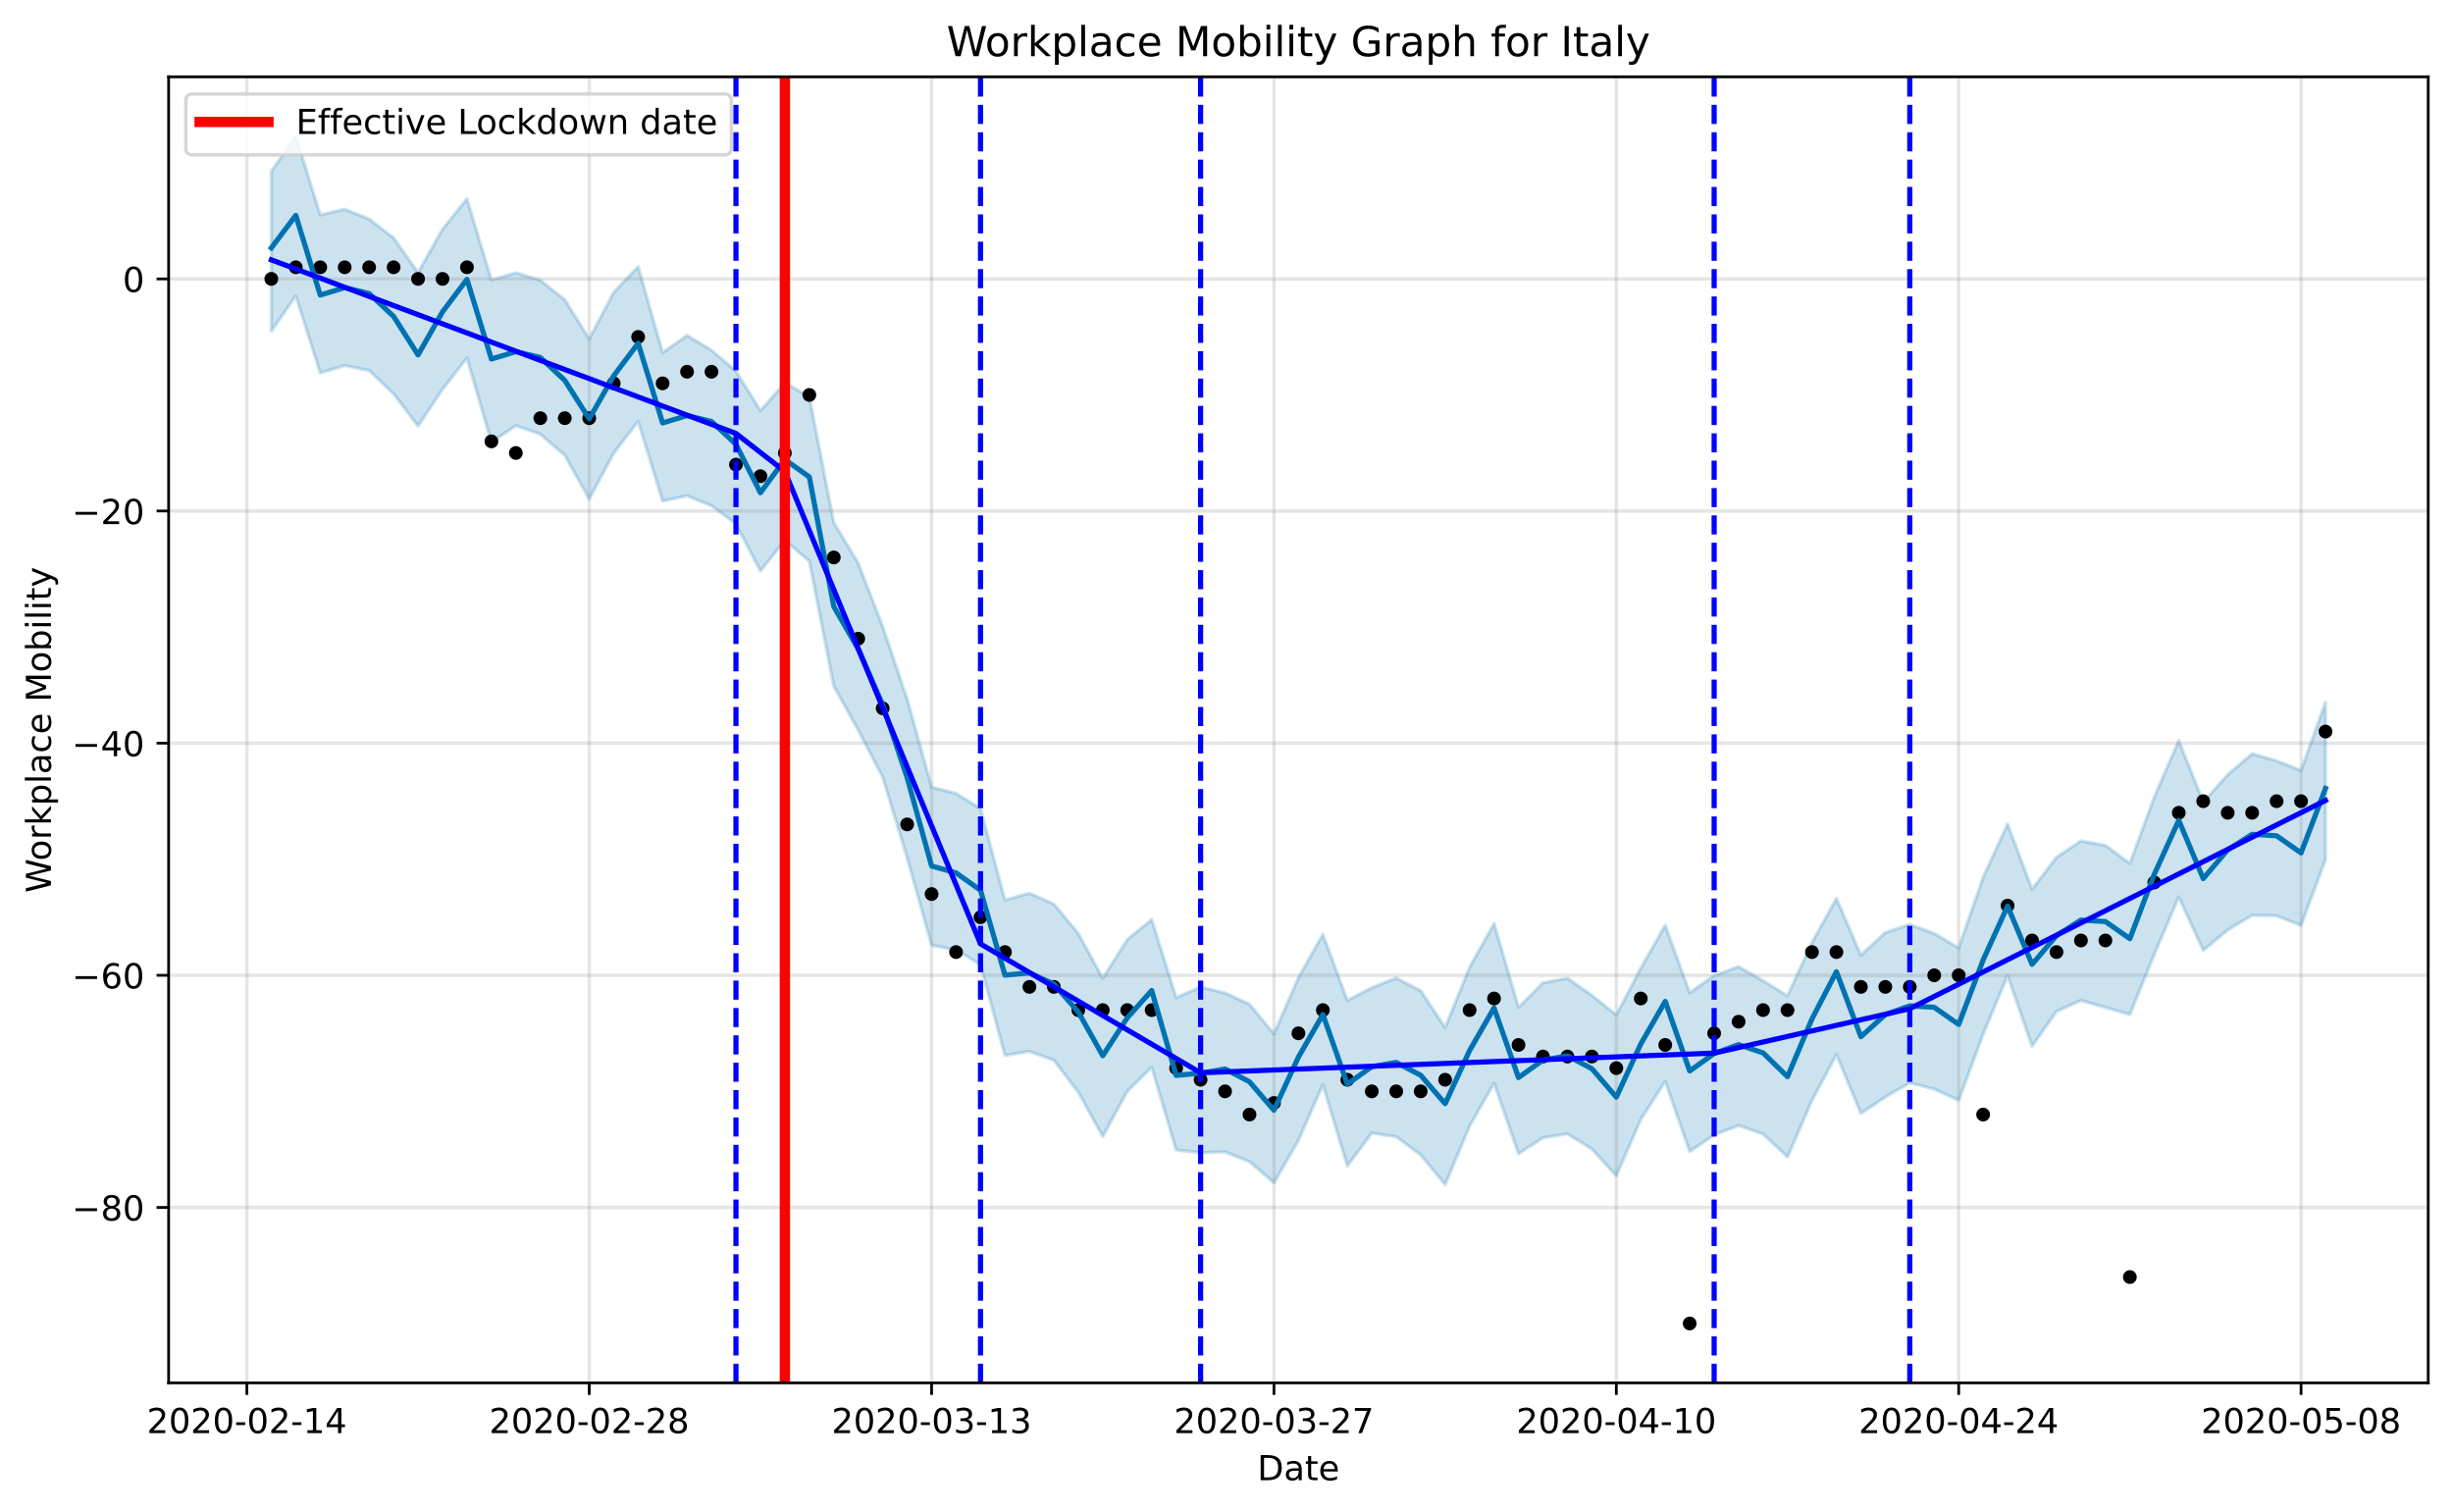 <?xml version="1.0" encoding="utf-8" standalone="no"?>
<!DOCTYPE svg PUBLIC "-//W3C//DTD SVG 1.1//EN"
  "http://www.w3.org/Graphics/SVG/1.1/DTD/svg11.dtd">
<!-- Created with matplotlib (https://matplotlib.org/) -->
<svg height="439.274pt" version="1.1" viewBox="0 0 712.583 439.274" width="712.583pt" xmlns="http://www.w3.org/2000/svg" xmlns:xlink="http://www.w3.org/1999/xlink">
 <defs>
  <style type="text/css">
*{stroke-linecap:butt;stroke-linejoin:round;}
  </style>
 </defs>
 <g id="figure_1">
  <g id="patch_1">
   <path d="M 0 439.274 
L 712.583 439.274 
L 712.583 0 
L 0 0 
z
" style="fill:#ffffff;"/>
  </g>
  <g id="axes_1">
   <g id="patch_2">
    <path d="M 48.983 401.718 
L 705.383 401.718 
L 705.383 22.318 
L 48.983 22.318 
z
" style="fill:#ffffff;"/>
   </g>
   <g id="PolyCollection_1">
    <defs>
     <path d="M 78.819 -389.491 
L 78.819 -343.079 
L 85.923 -353.334 
L 93.027 -330.937 
L 100.131 -333.063 
L 107.235 -331.64 
L 114.339 -324.886 
L 121.443 -315.496 
L 128.546 -326.166 
L 135.65 -335.287 
L 142.754 -310.807 
L 149.858 -315.624 
L 156.962 -313.135 
L 164.066 -307.01 
L 171.17 -294.302 
L 178.274 -307.598 
L 185.378 -316.875 
L 192.482 -293.715 
L 199.585 -295.25 
L 206.689 -292.366 
L 213.793 -287.066 
L 220.897 -273.392 
L 228.001 -282.292 
L 235.105 -276.266 
L 242.209 -239.959 
L 249.313 -227.179 
L 256.417 -213.512 
L 263.52 -190.083 
L 270.624 -164.666 
L 277.728 -163.303 
L 284.832 -159.096 
L 291.936 -132.668 
L 299.04 -133.849 
L 306.144 -131.267 
L 313.248 -121.98 
L 320.352 -109.138 
L 327.456 -122.213 
L 334.559 -129.259 
L 341.663 -105.202 
L 348.767 -104.433 
L 355.871 -104.633 
L 362.975 -101.805 
L 370.079 -95.668 
L 377.183 -107.972 
L 384.287 -124.161 
L 391.391 -100.563 
L 398.495 -110.118 
L 405.598 -109.055 
L 412.702 -103.758 
L 419.806 -95.148 
L 426.91 -112.109 
L 434.014 -124.632 
L 441.118 -104.112 
L 448.222 -108.75 
L 455.326 -109.885 
L 462.43 -105.468 
L 469.533 -97.708 
L 476.637 -114.066 
L 483.741 -125.126 
L 490.845 -104.722 
L 497.949 -109.598 
L 505.053 -112.317 
L 512.157 -109.838 
L 519.261 -103.172 
L 526.365 -119.568 
L 533.469 -132.906 
L 540.572 -115.844 
L 547.676 -120.586 
L 554.78 -124.728 
L 561.884 -122.882 
L 568.988 -119.608 
L 576.092 -138.81 
L 583.196 -155.887 
L 590.3 -135.354 
L 597.404 -145.443 
L 604.507 -148.653 
L 611.611 -146.57 
L 618.715 -144.57 
L 625.819 -162.024 
L 632.923 -178.699 
L 640.027 -163.194 
L 647.131 -169.115 
L 654.235 -173.371 
L 661.339 -173.247 
L 668.443 -170.44 
L 675.546 -189.555 
L 675.546 -235.236 
L 675.546 -235.236 
L 668.443 -215.453 
L 661.339 -218.233 
L 654.235 -220.304 
L 647.131 -214.23 
L 640.027 -206.274 
L 632.923 -224.16 
L 625.819 -207.771 
L 618.715 -188.41 
L 611.611 -193.711 
L 604.507 -194.989 
L 597.404 -190.216 
L 590.3 -180.945 
L 583.196 -199.879 
L 576.092 -184.419 
L 568.988 -163.882 
L 561.884 -168.097 
L 554.78 -170.719 
L 547.676 -168.345 
L 540.572 -161.789 
L 533.469 -178.284 
L 526.365 -165.457 
L 519.261 -149.978 
L 512.157 -154.387 
L 505.053 -158.457 
L 497.949 -155.88 
L 490.845 -150.864 
L 483.741 -170.487 
L 476.637 -158.021 
L 469.533 -144.394 
L 462.43 -150.142 
L 455.326 -155.087 
L 448.222 -153.776 
L 441.118 -146.65 
L 434.014 -170.963 
L 426.91 -158.268 
L 419.806 -140.763 
L 412.702 -151.458 
L 405.598 -155.146 
L 398.495 -152.333 
L 391.391 -148.66 
L 384.287 -167.849 
L 377.183 -155.256 
L 370.079 -138.954 
L 362.975 -147.534 
L 355.871 -150.803 
L 348.767 -152.562 
L 341.663 -149.458 
L 334.559 -172.152 
L 327.456 -166.318 
L 320.352 -155.083 
L 313.248 -168.064 
L 306.144 -176.637 
L 299.04 -179.798 
L 291.936 -177.8 
L 284.832 -204.37 
L 277.728 -208.77 
L 270.624 -210.614 
L 263.52 -236.228 
L 256.417 -257.257 
L 249.313 -275.632 
L 242.209 -287.439 
L 235.105 -324 
L 228.001 -328.052 
L 220.897 -319.964 
L 213.793 -331.46 
L 206.689 -337.511 
L 199.585 -341.818 
L 192.482 -336.833 
L 185.378 -361.813 
L 178.274 -354.336 
L 171.17 -340.81 
L 164.066 -352.169 
L 156.962 -357.86 
L 149.858 -360.037 
L 142.754 -357.912 
L 135.65 -381.517 
L 128.546 -372.665 
L 121.443 -360.059 
L 114.339 -370.151 
L 107.235 -375.622 
L 100.131 -378.502 
L 93.027 -376.837 
L 85.923 -399.711 
L 78.819 -389.491 
z
" id="mcefb9ed8ac" style="stroke:#0072b2;stroke-opacity:0.2;"/>
    </defs>
    <g clip-path="url(#p2738a0957e)">
     <use style="fill:#0072b2;fill-opacity:0.2;stroke:#0072b2;stroke-opacity:0.2;" x="0" xlink:href="#mcefb9ed8ac" y="439.274"/>
    </g>
   </g>
   <g id="matplotlib.axis_1">
    <g id="xtick_1">
     <g id="line2d_1">
      <path clip-path="url(#p2738a0957e)" d="M 71.715 401.718 
L 71.715 22.318 
" style="fill:none;stroke:#808080;stroke-linecap:square;stroke-opacity:0.2;"/>
     </g>
     <g id="line2d_2">
      <defs>
       <path d="M 0 0 
L 0 3.5 
" id="mfe2f79b6c9" style="stroke:#000000;stroke-width:0.8;"/>
      </defs>
      <g>
       <use style="stroke:#000000;stroke-width:0.8;" x="71.715" xlink:href="#mfe2f79b6c9" y="401.718"/>
      </g>
     </g>
     <g id="text_1">
      <!-- 2020-02-14 -->
      <defs>
       <path d="M 19.188 8.297 
L 53.609 8.297 
L 53.609 0 
L 7.328 0 
L 7.328 8.297 
Q 12.938 14.109 22.625 23.891 
Q 32.328 33.688 34.812 36.531 
Q 39.547 41.844 41.422 45.531 
Q 43.312 49.219 43.312 52.781 
Q 43.312 58.594 39.234 62.25 
Q 35.156 65.922 28.609 65.922 
Q 23.969 65.922 18.812 64.312 
Q 13.672 62.703 7.812 59.422 
L 7.812 69.391 
Q 13.766 71.781 18.938 73 
Q 24.125 74.219 28.422 74.219 
Q 39.75 74.219 46.484 68.547 
Q 53.219 62.891 53.219 53.422 
Q 53.219 48.922 51.531 44.891 
Q 49.859 40.875 45.406 35.406 
Q 44.188 33.984 37.641 27.219 
Q 31.109 20.453 19.188 8.297 
z
" id="DejaVuSans-50"/>
       <path d="M 31.781 66.406 
Q 24.172 66.406 20.328 58.906 
Q 16.5 51.422 16.5 36.375 
Q 16.5 21.391 20.328 13.891 
Q 24.172 6.391 31.781 6.391 
Q 39.453 6.391 43.281 13.891 
Q 47.125 21.391 47.125 36.375 
Q 47.125 51.422 43.281 58.906 
Q 39.453 66.406 31.781 66.406 
z
M 31.781 74.219 
Q 44.047 74.219 50.516 64.516 
Q 56.984 54.828 56.984 36.375 
Q 56.984 17.969 50.516 8.266 
Q 44.047 -1.422 31.781 -1.422 
Q 19.531 -1.422 13.062 8.266 
Q 6.594 17.969 6.594 36.375 
Q 6.594 54.828 13.062 64.516 
Q 19.531 74.219 31.781 74.219 
z
" id="DejaVuSans-48"/>
       <path d="M 4.891 31.391 
L 31.203 31.391 
L 31.203 23.391 
L 4.891 23.391 
z
" id="DejaVuSans-45"/>
       <path d="M 12.406 8.297 
L 28.516 8.297 
L 28.516 63.922 
L 10.984 60.406 
L 10.984 69.391 
L 28.422 72.906 
L 38.281 72.906 
L 38.281 8.297 
L 54.391 8.297 
L 54.391 0 
L 12.406 0 
z
" id="DejaVuSans-49"/>
       <path d="M 37.797 64.312 
L 12.891 25.391 
L 37.797 25.391 
z
M 35.203 72.906 
L 47.609 72.906 
L 47.609 25.391 
L 58.016 25.391 
L 58.016 17.188 
L 47.609 17.188 
L 47.609 0 
L 37.797 0 
L 37.797 17.188 
L 4.891 17.188 
L 4.891 26.703 
z
" id="DejaVuSans-52"/>
      </defs>
      <g transform="translate(42.657 416.317)scale(0.1 -0.1)">
       <use xlink:href="#DejaVuSans-50"/>
       <use x="63.623" xlink:href="#DejaVuSans-48"/>
       <use x="127.246" xlink:href="#DejaVuSans-50"/>
       <use x="190.869" xlink:href="#DejaVuSans-48"/>
       <use x="254.492" xlink:href="#DejaVuSans-45"/>
       <use x="290.576" xlink:href="#DejaVuSans-48"/>
       <use x="354.199" xlink:href="#DejaVuSans-50"/>
       <use x="417.822" xlink:href="#DejaVuSans-45"/>
       <use x="453.906" xlink:href="#DejaVuSans-49"/>
       <use x="517.529" xlink:href="#DejaVuSans-52"/>
      </g>
     </g>
    </g>
    <g id="xtick_2">
     <g id="line2d_3">
      <path clip-path="url(#p2738a0957e)" d="M 171.17 401.718 
L 171.17 22.318 
" style="fill:none;stroke:#808080;stroke-linecap:square;stroke-opacity:0.2;"/>
     </g>
     <g id="line2d_4">
      <g>
       <use style="stroke:#000000;stroke-width:0.8;" x="171.17" xlink:href="#mfe2f79b6c9" y="401.718"/>
      </g>
     </g>
     <g id="text_2">
      <!-- 2020-02-28 -->
      <defs>
       <path d="M 31.781 34.625 
Q 24.75 34.625 20.719 30.859 
Q 16.703 27.094 16.703 20.516 
Q 16.703 13.922 20.719 10.156 
Q 24.75 6.391 31.781 6.391 
Q 38.812 6.391 42.859 10.172 
Q 46.922 13.969 46.922 20.516 
Q 46.922 27.094 42.891 30.859 
Q 38.875 34.625 31.781 34.625 
z
M 21.922 38.812 
Q 15.578 40.375 12.031 44.719 
Q 8.5 49.078 8.5 55.328 
Q 8.5 64.062 14.719 69.141 
Q 20.953 74.219 31.781 74.219 
Q 42.672 74.219 48.875 69.141 
Q 55.078 64.062 55.078 55.328 
Q 55.078 49.078 51.531 44.719 
Q 48 40.375 41.703 38.812 
Q 48.828 37.156 52.797 32.312 
Q 56.781 27.484 56.781 20.516 
Q 56.781 9.906 50.312 4.234 
Q 43.844 -1.422 31.781 -1.422 
Q 19.734 -1.422 13.25 4.234 
Q 6.781 9.906 6.781 20.516 
Q 6.781 27.484 10.781 32.312 
Q 14.797 37.156 21.922 38.812 
z
M 18.312 54.391 
Q 18.312 48.734 21.844 45.562 
Q 25.391 42.391 31.781 42.391 
Q 38.141 42.391 41.719 45.562 
Q 45.312 48.734 45.312 54.391 
Q 45.312 60.062 41.719 63.234 
Q 38.141 66.406 31.781 66.406 
Q 25.391 66.406 21.844 63.234 
Q 18.312 60.062 18.312 54.391 
z
" id="DejaVuSans-56"/>
      </defs>
      <g transform="translate(142.112 416.317)scale(0.1 -0.1)">
       <use xlink:href="#DejaVuSans-50"/>
       <use x="63.623" xlink:href="#DejaVuSans-48"/>
       <use x="127.246" xlink:href="#DejaVuSans-50"/>
       <use x="190.869" xlink:href="#DejaVuSans-48"/>
       <use x="254.492" xlink:href="#DejaVuSans-45"/>
       <use x="290.576" xlink:href="#DejaVuSans-48"/>
       <use x="354.199" xlink:href="#DejaVuSans-50"/>
       <use x="417.822" xlink:href="#DejaVuSans-45"/>
       <use x="453.906" xlink:href="#DejaVuSans-50"/>
       <use x="517.529" xlink:href="#DejaVuSans-56"/>
      </g>
     </g>
    </g>
    <g id="xtick_3">
     <g id="line2d_5">
      <path clip-path="url(#p2738a0957e)" d="M 270.624 401.718 
L 270.624 22.318 
" style="fill:none;stroke:#808080;stroke-linecap:square;stroke-opacity:0.2;"/>
     </g>
     <g id="line2d_6">
      <g>
       <use style="stroke:#000000;stroke-width:0.8;" x="270.624" xlink:href="#mfe2f79b6c9" y="401.718"/>
      </g>
     </g>
     <g id="text_3">
      <!-- 2020-03-13 -->
      <defs>
       <path d="M 40.578 39.312 
Q 47.656 37.797 51.625 33 
Q 55.609 28.219 55.609 21.188 
Q 55.609 10.406 48.188 4.484 
Q 40.766 -1.422 27.094 -1.422 
Q 22.516 -1.422 17.656 -0.516 
Q 12.797 0.391 7.625 2.203 
L 7.625 11.719 
Q 11.719 9.328 16.594 8.109 
Q 21.484 6.891 26.812 6.891 
Q 36.078 6.891 40.938 10.547 
Q 45.797 14.203 45.797 21.188 
Q 45.797 27.641 41.281 31.266 
Q 36.766 34.906 28.719 34.906 
L 20.219 34.906 
L 20.219 43.016 
L 29.109 43.016 
Q 36.375 43.016 40.234 45.922 
Q 44.094 48.828 44.094 54.297 
Q 44.094 59.906 40.109 62.906 
Q 36.141 65.922 28.719 65.922 
Q 24.656 65.922 20.016 65.031 
Q 15.375 64.156 9.812 62.312 
L 9.812 71.094 
Q 15.438 72.656 20.344 73.438 
Q 25.25 74.219 29.594 74.219 
Q 40.828 74.219 47.359 69.109 
Q 53.906 64.016 53.906 55.328 
Q 53.906 49.266 50.438 45.094 
Q 46.969 40.922 40.578 39.312 
z
" id="DejaVuSans-51"/>
      </defs>
      <g transform="translate(241.567 416.317)scale(0.1 -0.1)">
       <use xlink:href="#DejaVuSans-50"/>
       <use x="63.623" xlink:href="#DejaVuSans-48"/>
       <use x="127.246" xlink:href="#DejaVuSans-50"/>
       <use x="190.869" xlink:href="#DejaVuSans-48"/>
       <use x="254.492" xlink:href="#DejaVuSans-45"/>
       <use x="290.576" xlink:href="#DejaVuSans-48"/>
       <use x="354.199" xlink:href="#DejaVuSans-51"/>
       <use x="417.822" xlink:href="#DejaVuSans-45"/>
       <use x="453.906" xlink:href="#DejaVuSans-49"/>
       <use x="517.529" xlink:href="#DejaVuSans-51"/>
      </g>
     </g>
    </g>
    <g id="xtick_4">
     <g id="line2d_7">
      <path clip-path="url(#p2738a0957e)" d="M 370.079 401.718 
L 370.079 22.318 
" style="fill:none;stroke:#808080;stroke-linecap:square;stroke-opacity:0.2;"/>
     </g>
     <g id="line2d_8">
      <g>
       <use style="stroke:#000000;stroke-width:0.8;" x="370.079" xlink:href="#mfe2f79b6c9" y="401.718"/>
      </g>
     </g>
     <g id="text_4">
      <!-- 2020-03-27 -->
      <defs>
       <path d="M 8.203 72.906 
L 55.078 72.906 
L 55.078 68.703 
L 28.609 0 
L 18.312 0 
L 43.219 64.594 
L 8.203 64.594 
z
" id="DejaVuSans-55"/>
      </defs>
      <g transform="translate(341.021 416.317)scale(0.1 -0.1)">
       <use xlink:href="#DejaVuSans-50"/>
       <use x="63.623" xlink:href="#DejaVuSans-48"/>
       <use x="127.246" xlink:href="#DejaVuSans-50"/>
       <use x="190.869" xlink:href="#DejaVuSans-48"/>
       <use x="254.492" xlink:href="#DejaVuSans-45"/>
       <use x="290.576" xlink:href="#DejaVuSans-48"/>
       <use x="354.199" xlink:href="#DejaVuSans-51"/>
       <use x="417.822" xlink:href="#DejaVuSans-45"/>
       <use x="453.906" xlink:href="#DejaVuSans-50"/>
       <use x="517.529" xlink:href="#DejaVuSans-55"/>
      </g>
     </g>
    </g>
    <g id="xtick_5">
     <g id="line2d_9">
      <path clip-path="url(#p2738a0957e)" d="M 469.533 401.718 
L 469.533 22.318 
" style="fill:none;stroke:#808080;stroke-linecap:square;stroke-opacity:0.2;"/>
     </g>
     <g id="line2d_10">
      <g>
       <use style="stroke:#000000;stroke-width:0.8;" x="469.533" xlink:href="#mfe2f79b6c9" y="401.718"/>
      </g>
     </g>
     <g id="text_5">
      <!-- 2020-04-10 -->
      <g transform="translate(440.476 416.317)scale(0.1 -0.1)">
       <use xlink:href="#DejaVuSans-50"/>
       <use x="63.623" xlink:href="#DejaVuSans-48"/>
       <use x="127.246" xlink:href="#DejaVuSans-50"/>
       <use x="190.869" xlink:href="#DejaVuSans-48"/>
       <use x="254.492" xlink:href="#DejaVuSans-45"/>
       <use x="290.576" xlink:href="#DejaVuSans-48"/>
       <use x="354.199" xlink:href="#DejaVuSans-52"/>
       <use x="417.822" xlink:href="#DejaVuSans-45"/>
       <use x="453.906" xlink:href="#DejaVuSans-49"/>
       <use x="517.529" xlink:href="#DejaVuSans-48"/>
      </g>
     </g>
    </g>
    <g id="xtick_6">
     <g id="line2d_11">
      <path clip-path="url(#p2738a0957e)" d="M 568.988 401.718 
L 568.988 22.318 
" style="fill:none;stroke:#808080;stroke-linecap:square;stroke-opacity:0.2;"/>
     </g>
     <g id="line2d_12">
      <g>
       <use style="stroke:#000000;stroke-width:0.8;" x="568.988" xlink:href="#mfe2f79b6c9" y="401.718"/>
      </g>
     </g>
     <g id="text_6">
      <!-- 2020-04-24 -->
      <g transform="translate(539.93 416.317)scale(0.1 -0.1)">
       <use xlink:href="#DejaVuSans-50"/>
       <use x="63.623" xlink:href="#DejaVuSans-48"/>
       <use x="127.246" xlink:href="#DejaVuSans-50"/>
       <use x="190.869" xlink:href="#DejaVuSans-48"/>
       <use x="254.492" xlink:href="#DejaVuSans-45"/>
       <use x="290.576" xlink:href="#DejaVuSans-48"/>
       <use x="354.199" xlink:href="#DejaVuSans-52"/>
       <use x="417.822" xlink:href="#DejaVuSans-45"/>
       <use x="453.906" xlink:href="#DejaVuSans-50"/>
       <use x="517.529" xlink:href="#DejaVuSans-52"/>
      </g>
     </g>
    </g>
    <g id="xtick_7">
     <g id="line2d_13">
      <path clip-path="url(#p2738a0957e)" d="M 668.443 401.718 
L 668.443 22.318 
" style="fill:none;stroke:#808080;stroke-linecap:square;stroke-opacity:0.2;"/>
     </g>
     <g id="line2d_14">
      <g>
       <use style="stroke:#000000;stroke-width:0.8;" x="668.443" xlink:href="#mfe2f79b6c9" y="401.718"/>
      </g>
     </g>
     <g id="text_7">
      <!-- 2020-05-08 -->
      <defs>
       <path d="M 10.797 72.906 
L 49.516 72.906 
L 49.516 64.594 
L 19.828 64.594 
L 19.828 46.734 
Q 21.969 47.469 24.109 47.828 
Q 26.266 48.188 28.422 48.188 
Q 40.625 48.188 47.75 41.5 
Q 54.891 34.812 54.891 23.391 
Q 54.891 11.625 47.562 5.094 
Q 40.234 -1.422 26.906 -1.422 
Q 22.312 -1.422 17.547 -0.641 
Q 12.797 0.141 7.719 1.703 
L 7.719 11.625 
Q 12.109 9.234 16.797 8.062 
Q 21.484 6.891 26.703 6.891 
Q 35.156 6.891 40.078 11.328 
Q 45.016 15.766 45.016 23.391 
Q 45.016 31 40.078 35.438 
Q 35.156 39.891 26.703 39.891 
Q 22.75 39.891 18.812 39.016 
Q 14.891 38.141 10.797 36.281 
z
" id="DejaVuSans-53"/>
      </defs>
      <g transform="translate(639.385 416.317)scale(0.1 -0.1)">
       <use xlink:href="#DejaVuSans-50"/>
       <use x="63.623" xlink:href="#DejaVuSans-48"/>
       <use x="127.246" xlink:href="#DejaVuSans-50"/>
       <use x="190.869" xlink:href="#DejaVuSans-48"/>
       <use x="254.492" xlink:href="#DejaVuSans-45"/>
       <use x="290.576" xlink:href="#DejaVuSans-48"/>
       <use x="354.199" xlink:href="#DejaVuSans-53"/>
       <use x="417.822" xlink:href="#DejaVuSans-45"/>
       <use x="453.906" xlink:href="#DejaVuSans-48"/>
       <use x="517.529" xlink:href="#DejaVuSans-56"/>
      </g>
     </g>
    </g>
    <g id="text_8">
     <!-- Date -->
     <defs>
      <path d="M 19.672 64.797 
L 19.672 8.109 
L 31.594 8.109 
Q 46.688 8.109 53.688 14.938 
Q 60.688 21.781 60.688 36.531 
Q 60.688 51.172 53.688 57.984 
Q 46.688 64.797 31.594 64.797 
z
M 9.812 72.906 
L 30.078 72.906 
Q 51.266 72.906 61.172 64.094 
Q 71.094 55.281 71.094 36.531 
Q 71.094 17.672 61.125 8.828 
Q 51.172 0 30.078 0 
L 9.812 0 
z
" id="DejaVuSans-68"/>
      <path d="M 34.281 27.484 
Q 23.391 27.484 19.188 25 
Q 14.984 22.516 14.984 16.5 
Q 14.984 11.719 18.141 8.906 
Q 21.297 6.109 26.703 6.109 
Q 34.188 6.109 38.703 11.406 
Q 43.219 16.703 43.219 25.484 
L 43.219 27.484 
z
M 52.203 31.203 
L 52.203 0 
L 43.219 0 
L 43.219 8.297 
Q 40.141 3.328 35.547 0.953 
Q 30.953 -1.422 24.312 -1.422 
Q 15.922 -1.422 10.953 3.297 
Q 6 8.016 6 15.922 
Q 6 25.141 12.172 29.828 
Q 18.359 34.516 30.609 34.516 
L 43.219 34.516 
L 43.219 35.406 
Q 43.219 41.609 39.141 45 
Q 35.062 48.391 27.688 48.391 
Q 23 48.391 18.547 47.266 
Q 14.109 46.141 10.016 43.891 
L 10.016 52.203 
Q 14.938 54.109 19.578 55.047 
Q 24.219 56 28.609 56 
Q 40.484 56 46.344 49.844 
Q 52.203 43.703 52.203 31.203 
z
" id="DejaVuSans-97"/>
      <path d="M 18.312 70.219 
L 18.312 54.688 
L 36.812 54.688 
L 36.812 47.703 
L 18.312 47.703 
L 18.312 18.016 
Q 18.312 11.328 20.141 9.422 
Q 21.969 7.516 27.594 7.516 
L 36.812 7.516 
L 36.812 0 
L 27.594 0 
Q 17.188 0 13.234 3.875 
Q 9.281 7.766 9.281 18.016 
L 9.281 47.703 
L 2.688 47.703 
L 2.688 54.688 
L 9.281 54.688 
L 9.281 70.219 
z
" id="DejaVuSans-116"/>
      <path d="M 56.203 29.594 
L 56.203 25.203 
L 14.891 25.203 
Q 15.484 15.922 20.484 11.062 
Q 25.484 6.203 34.422 6.203 
Q 39.594 6.203 44.453 7.469 
Q 49.312 8.734 54.109 11.281 
L 54.109 2.781 
Q 49.266 0.734 44.188 -0.344 
Q 39.109 -1.422 33.891 -1.422 
Q 20.797 -1.422 13.156 6.188 
Q 5.516 13.812 5.516 26.812 
Q 5.516 40.234 12.766 48.109 
Q 20.016 56 32.328 56 
Q 43.359 56 49.781 48.891 
Q 56.203 41.797 56.203 29.594 
z
M 47.219 32.234 
Q 47.125 39.594 43.094 43.984 
Q 39.062 48.391 32.422 48.391 
Q 24.906 48.391 20.391 44.141 
Q 15.875 39.891 15.188 32.172 
z
" id="DejaVuSans-101"/>
     </defs>
     <g transform="translate(365.232 429.995)scale(0.1 -0.1)">
      <use xlink:href="#DejaVuSans-68"/>
      <use x="77.002" xlink:href="#DejaVuSans-97"/>
      <use x="138.281" xlink:href="#DejaVuSans-116"/>
      <use x="177.49" xlink:href="#DejaVuSans-101"/>
     </g>
    </g>
   </g>
   <g id="matplotlib.axis_2">
    <g id="ytick_1">
     <g id="line2d_15">
      <path clip-path="url(#p2738a0957e)" d="M 48.983 350.755 
L 705.383 350.755 
" style="fill:none;stroke:#808080;stroke-linecap:square;stroke-opacity:0.2;"/>
     </g>
     <g id="line2d_16">
      <defs>
       <path d="M 0 0 
L -3.5 0 
" id="m2f4d35670d" style="stroke:#000000;stroke-width:0.8;"/>
      </defs>
      <g>
       <use style="stroke:#000000;stroke-width:0.8;" x="48.983" xlink:href="#m2f4d35670d" y="350.755"/>
      </g>
     </g>
     <g id="text_9">
      <!-- −80 -->
      <defs>
       <path d="M 10.594 35.5 
L 73.188 35.5 
L 73.188 27.203 
L 10.594 27.203 
z
" id="DejaVuSans-8722"/>
      </defs>
      <g transform="translate(20.878 354.555)scale(0.1 -0.1)">
       <use xlink:href="#DejaVuSans-8722"/>
       <use x="83.789" xlink:href="#DejaVuSans-56"/>
       <use x="147.412" xlink:href="#DejaVuSans-48"/>
      </g>
     </g>
    </g>
    <g id="ytick_2">
     <g id="line2d_17">
      <path clip-path="url(#p2738a0957e)" d="M 48.983 283.321 
L 705.383 283.321 
" style="fill:none;stroke:#808080;stroke-linecap:square;stroke-opacity:0.2;"/>
     </g>
     <g id="line2d_18">
      <g>
       <use style="stroke:#000000;stroke-width:0.8;" x="48.983" xlink:href="#m2f4d35670d" y="283.321"/>
      </g>
     </g>
     <g id="text_10">
      <!-- −60 -->
      <defs>
       <path d="M 33.016 40.375 
Q 26.375 40.375 22.484 35.828 
Q 18.609 31.297 18.609 23.391 
Q 18.609 15.531 22.484 10.953 
Q 26.375 6.391 33.016 6.391 
Q 39.656 6.391 43.531 10.953 
Q 47.406 15.531 47.406 23.391 
Q 47.406 31.297 43.531 35.828 
Q 39.656 40.375 33.016 40.375 
z
M 52.594 71.297 
L 52.594 62.312 
Q 48.875 64.062 45.094 64.984 
Q 41.312 65.922 37.594 65.922 
Q 27.828 65.922 22.672 59.328 
Q 17.531 52.734 16.797 39.406 
Q 19.672 43.656 24.016 45.922 
Q 28.375 48.188 33.594 48.188 
Q 44.578 48.188 50.953 41.516 
Q 57.328 34.859 57.328 23.391 
Q 57.328 12.156 50.688 5.359 
Q 44.047 -1.422 33.016 -1.422 
Q 20.359 -1.422 13.672 8.266 
Q 6.984 17.969 6.984 36.375 
Q 6.984 53.656 15.188 63.938 
Q 23.391 74.219 37.203 74.219 
Q 40.922 74.219 44.703 73.484 
Q 48.484 72.75 52.594 71.297 
z
" id="DejaVuSans-54"/>
      </defs>
      <g transform="translate(20.878 287.12)scale(0.1 -0.1)">
       <use xlink:href="#DejaVuSans-8722"/>
       <use x="83.789" xlink:href="#DejaVuSans-54"/>
       <use x="147.412" xlink:href="#DejaVuSans-48"/>
      </g>
     </g>
    </g>
    <g id="ytick_3">
     <g id="line2d_19">
      <path clip-path="url(#p2738a0957e)" d="M 48.983 215.886 
L 705.383 215.886 
" style="fill:none;stroke:#808080;stroke-linecap:square;stroke-opacity:0.2;"/>
     </g>
     <g id="line2d_20">
      <g>
       <use style="stroke:#000000;stroke-width:0.8;" x="48.983" xlink:href="#m2f4d35670d" y="215.886"/>
      </g>
     </g>
     <g id="text_11">
      <!-- −40 -->
      <g transform="translate(20.878 219.685)scale(0.1 -0.1)">
       <use xlink:href="#DejaVuSans-8722"/>
       <use x="83.789" xlink:href="#DejaVuSans-52"/>
       <use x="147.412" xlink:href="#DejaVuSans-48"/>
      </g>
     </g>
    </g>
    <g id="ytick_4">
     <g id="line2d_21">
      <path clip-path="url(#p2738a0957e)" d="M 48.983 148.452 
L 705.383 148.452 
" style="fill:none;stroke:#808080;stroke-linecap:square;stroke-opacity:0.2;"/>
     </g>
     <g id="line2d_22">
      <g>
       <use style="stroke:#000000;stroke-width:0.8;" x="48.983" xlink:href="#m2f4d35670d" y="148.452"/>
      </g>
     </g>
     <g id="text_12">
      <!-- −20 -->
      <g transform="translate(20.878 152.251)scale(0.1 -0.1)">
       <use xlink:href="#DejaVuSans-8722"/>
       <use x="83.789" xlink:href="#DejaVuSans-50"/>
       <use x="147.412" xlink:href="#DejaVuSans-48"/>
      </g>
     </g>
    </g>
    <g id="ytick_5">
     <g id="line2d_23">
      <path clip-path="url(#p2738a0957e)" d="M 48.983 81.017 
L 705.383 81.017 
" style="fill:none;stroke:#808080;stroke-linecap:square;stroke-opacity:0.2;"/>
     </g>
     <g id="line2d_24">
      <g>
       <use style="stroke:#000000;stroke-width:0.8;" x="48.983" xlink:href="#m2f4d35670d" y="81.017"/>
      </g>
     </g>
     <g id="text_13">
      <!-- 0 -->
      <g transform="translate(35.62 84.816)scale(0.1 -0.1)">
       <use xlink:href="#DejaVuSans-48"/>
      </g>
     </g>
    </g>
    <g id="text_14">
     <!-- Workplace Mobility -->
     <defs>
      <path d="M 3.328 72.906 
L 13.281 72.906 
L 28.609 11.281 
L 43.891 72.906 
L 54.984 72.906 
L 70.312 11.281 
L 85.594 72.906 
L 95.609 72.906 
L 77.297 0 
L 64.891 0 
L 49.516 63.281 
L 33.984 0 
L 21.578 0 
z
" id="DejaVuSans-87"/>
      <path d="M 30.609 48.391 
Q 23.391 48.391 19.188 42.75 
Q 14.984 37.109 14.984 27.297 
Q 14.984 17.484 19.156 11.844 
Q 23.344 6.203 30.609 6.203 
Q 37.797 6.203 41.984 11.859 
Q 46.188 17.531 46.188 27.297 
Q 46.188 37.016 41.984 42.703 
Q 37.797 48.391 30.609 48.391 
z
M 30.609 56 
Q 42.328 56 49.016 48.375 
Q 55.719 40.766 55.719 27.297 
Q 55.719 13.875 49.016 6.219 
Q 42.328 -1.422 30.609 -1.422 
Q 18.844 -1.422 12.172 6.219 
Q 5.516 13.875 5.516 27.297 
Q 5.516 40.766 12.172 48.375 
Q 18.844 56 30.609 56 
z
" id="DejaVuSans-111"/>
      <path d="M 41.109 46.297 
Q 39.594 47.172 37.812 47.578 
Q 36.031 48 33.891 48 
Q 26.266 48 22.188 43.047 
Q 18.109 38.094 18.109 28.812 
L 18.109 0 
L 9.078 0 
L 9.078 54.688 
L 18.109 54.688 
L 18.109 46.188 
Q 20.953 51.172 25.484 53.578 
Q 30.031 56 36.531 56 
Q 37.453 56 38.578 55.875 
Q 39.703 55.766 41.062 55.516 
z
" id="DejaVuSans-114"/>
      <path d="M 9.078 75.984 
L 18.109 75.984 
L 18.109 31.109 
L 44.922 54.688 
L 56.391 54.688 
L 27.391 29.109 
L 57.625 0 
L 45.906 0 
L 18.109 26.703 
L 18.109 0 
L 9.078 0 
z
" id="DejaVuSans-107"/>
      <path d="M 18.109 8.203 
L 18.109 -20.797 
L 9.078 -20.797 
L 9.078 54.688 
L 18.109 54.688 
L 18.109 46.391 
Q 20.953 51.266 25.266 53.625 
Q 29.594 56 35.594 56 
Q 45.562 56 51.781 48.094 
Q 58.016 40.188 58.016 27.297 
Q 58.016 14.406 51.781 6.484 
Q 45.562 -1.422 35.594 -1.422 
Q 29.594 -1.422 25.266 0.953 
Q 20.953 3.328 18.109 8.203 
z
M 48.688 27.297 
Q 48.688 37.203 44.609 42.844 
Q 40.531 48.484 33.406 48.484 
Q 26.266 48.484 22.188 42.844 
Q 18.109 37.203 18.109 27.297 
Q 18.109 17.391 22.188 11.75 
Q 26.266 6.109 33.406 6.109 
Q 40.531 6.109 44.609 11.75 
Q 48.688 17.391 48.688 27.297 
z
" id="DejaVuSans-112"/>
      <path d="M 9.422 75.984 
L 18.406 75.984 
L 18.406 0 
L 9.422 0 
z
" id="DejaVuSans-108"/>
      <path d="M 48.781 52.594 
L 48.781 44.188 
Q 44.969 46.297 41.141 47.344 
Q 37.312 48.391 33.406 48.391 
Q 24.656 48.391 19.812 42.844 
Q 14.984 37.312 14.984 27.297 
Q 14.984 17.281 19.812 11.734 
Q 24.656 6.203 33.406 6.203 
Q 37.312 6.203 41.141 7.25 
Q 44.969 8.297 48.781 10.406 
L 48.781 2.094 
Q 45.016 0.344 40.984 -0.531 
Q 36.969 -1.422 32.422 -1.422 
Q 20.062 -1.422 12.781 6.344 
Q 5.516 14.109 5.516 27.297 
Q 5.516 40.672 12.859 48.328 
Q 20.219 56 33.016 56 
Q 37.156 56 41.109 55.141 
Q 45.062 54.297 48.781 52.594 
z
" id="DejaVuSans-99"/>
      <path id="DejaVuSans-32"/>
      <path d="M 9.812 72.906 
L 24.516 72.906 
L 43.109 23.297 
L 61.812 72.906 
L 76.516 72.906 
L 76.516 0 
L 66.891 0 
L 66.891 64.016 
L 48.094 14.016 
L 38.188 14.016 
L 19.391 64.016 
L 19.391 0 
L 9.812 0 
z
" id="DejaVuSans-77"/>
      <path d="M 48.688 27.297 
Q 48.688 37.203 44.609 42.844 
Q 40.531 48.484 33.406 48.484 
Q 26.266 48.484 22.188 42.844 
Q 18.109 37.203 18.109 27.297 
Q 18.109 17.391 22.188 11.75 
Q 26.266 6.109 33.406 6.109 
Q 40.531 6.109 44.609 11.75 
Q 48.688 17.391 48.688 27.297 
z
M 18.109 46.391 
Q 20.953 51.266 25.266 53.625 
Q 29.594 56 35.594 56 
Q 45.562 56 51.781 48.094 
Q 58.016 40.188 58.016 27.297 
Q 58.016 14.406 51.781 6.484 
Q 45.562 -1.422 35.594 -1.422 
Q 29.594 -1.422 25.266 0.953 
Q 20.953 3.328 18.109 8.203 
L 18.109 0 
L 9.078 0 
L 9.078 75.984 
L 18.109 75.984 
z
" id="DejaVuSans-98"/>
      <path d="M 9.422 54.688 
L 18.406 54.688 
L 18.406 0 
L 9.422 0 
z
M 9.422 75.984 
L 18.406 75.984 
L 18.406 64.594 
L 9.422 64.594 
z
" id="DejaVuSans-105"/>
      <path d="M 32.172 -5.078 
Q 28.375 -14.844 24.75 -17.812 
Q 21.141 -20.797 15.094 -20.797 
L 7.906 -20.797 
L 7.906 -13.281 
L 13.188 -13.281 
Q 16.891 -13.281 18.938 -11.516 
Q 21 -9.766 23.484 -3.219 
L 25.094 0.875 
L 2.984 54.688 
L 12.5 54.688 
L 29.594 11.922 
L 46.688 54.688 
L 56.203 54.688 
z
" id="DejaVuSans-121"/>
     </defs>
     <g transform="translate(14.798 259.355)rotate(-90)scale(0.1 -0.1)">
      <use xlink:href="#DejaVuSans-87"/>
      <use x="93.002" xlink:href="#DejaVuSans-111"/>
      <use x="154.184" xlink:href="#DejaVuSans-114"/>
      <use x="195.297" xlink:href="#DejaVuSans-107"/>
      <use x="253.207" xlink:href="#DejaVuSans-112"/>
      <use x="316.684" xlink:href="#DejaVuSans-108"/>
      <use x="344.467" xlink:href="#DejaVuSans-97"/>
      <use x="405.746" xlink:href="#DejaVuSans-99"/>
      <use x="460.727" xlink:href="#DejaVuSans-101"/>
      <use x="522.25" xlink:href="#DejaVuSans-32"/>
      <use x="554.037" xlink:href="#DejaVuSans-77"/>
      <use x="640.316" xlink:href="#DejaVuSans-111"/>
      <use x="701.498" xlink:href="#DejaVuSans-98"/>
      <use x="764.975" xlink:href="#DejaVuSans-105"/>
      <use x="792.758" xlink:href="#DejaVuSans-108"/>
      <use x="820.541" xlink:href="#DejaVuSans-105"/>
      <use x="848.324" xlink:href="#DejaVuSans-116"/>
      <use x="887.533" xlink:href="#DejaVuSans-121"/>
     </g>
    </g>
   </g>
   <g id="line2d_25">
    <defs>
     <path d="M 0 1.5 
C 0.398 1.5 0.779 1.342 1.061 1.061 
C 1.342 0.779 1.5 0.398 1.5 0 
C 1.5 -0.398 1.342 -0.779 1.061 -1.061 
C 0.779 -1.342 0.398 -1.5 0 -1.5 
C -0.398 -1.5 -0.779 -1.342 -1.061 -1.061 
C -1.342 -0.779 -1.5 -0.398 -1.5 0 
C -1.5 0.398 -1.342 0.779 -1.061 1.061 
C -0.779 1.342 -0.398 1.5 0 1.5 
z
" id="mad24639a7f" style="stroke:#000000;"/>
    </defs>
    <g clip-path="url(#p2738a0957e)">
     <use style="stroke:#000000;" x="78.819" xlink:href="#mad24639a7f" y="81.017"/>
     <use style="stroke:#000000;" x="85.923" xlink:href="#mad24639a7f" y="77.645"/>
     <use style="stroke:#000000;" x="93.027" xlink:href="#mad24639a7f" y="77.645"/>
     <use style="stroke:#000000;" x="100.131" xlink:href="#mad24639a7f" y="77.645"/>
     <use style="stroke:#000000;" x="107.235" xlink:href="#mad24639a7f" y="77.645"/>
     <use style="stroke:#000000;" x="114.339" xlink:href="#mad24639a7f" y="77.645"/>
     <use style="stroke:#000000;" x="121.443" xlink:href="#mad24639a7f" y="81.017"/>
     <use style="stroke:#000000;" x="128.546" xlink:href="#mad24639a7f" y="81.017"/>
     <use style="stroke:#000000;" x="135.65" xlink:href="#mad24639a7f" y="77.645"/>
     <use style="stroke:#000000;" x="142.754" xlink:href="#mad24639a7f" y="128.221"/>
     <use style="stroke:#000000;" x="149.858" xlink:href="#mad24639a7f" y="131.593"/>
     <use style="stroke:#000000;" x="156.962" xlink:href="#mad24639a7f" y="121.478"/>
     <use style="stroke:#000000;" x="164.066" xlink:href="#mad24639a7f" y="121.478"/>
     <use style="stroke:#000000;" x="171.17" xlink:href="#mad24639a7f" y="121.478"/>
     <use style="stroke:#000000;" x="178.274" xlink:href="#mad24639a7f" y="111.363"/>
     <use style="stroke:#000000;" x="185.378" xlink:href="#mad24639a7f" y="97.876"/>
     <use style="stroke:#000000;" x="192.482" xlink:href="#mad24639a7f" y="111.363"/>
     <use style="stroke:#000000;" x="199.585" xlink:href="#mad24639a7f" y="107.991"/>
     <use style="stroke:#000000;" x="206.689" xlink:href="#mad24639a7f" y="107.991"/>
     <use style="stroke:#000000;" x="213.793" xlink:href="#mad24639a7f" y="134.965"/>
     <use style="stroke:#000000;" x="220.897" xlink:href="#mad24639a7f" y="138.336"/>
     <use style="stroke:#000000;" x="228.001" xlink:href="#mad24639a7f" y="131.593"/>
     <use style="stroke:#000000;" x="235.105" xlink:href="#mad24639a7f" y="114.734"/>
     <use style="stroke:#000000;" x="242.209" xlink:href="#mad24639a7f" y="161.938"/>
     <use style="stroke:#000000;" x="249.313" xlink:href="#mad24639a7f" y="185.541"/>
     <use style="stroke:#000000;" x="256.417" xlink:href="#mad24639a7f" y="205.771"/>
     <use style="stroke:#000000;" x="263.52" xlink:href="#mad24639a7f" y="239.488"/>
     <use style="stroke:#000000;" x="270.624" xlink:href="#mad24639a7f" y="259.719"/>
     <use style="stroke:#000000;" x="277.728" xlink:href="#mad24639a7f" y="276.577"/>
     <use style="stroke:#000000;" x="284.832" xlink:href="#mad24639a7f" y="266.462"/>
     <use style="stroke:#000000;" x="291.936" xlink:href="#mad24639a7f" y="276.577"/>
     <use style="stroke:#000000;" x="299.04" xlink:href="#mad24639a7f" y="286.692"/>
     <use style="stroke:#000000;" x="306.144" xlink:href="#mad24639a7f" y="286.692"/>
     <use style="stroke:#000000;" x="313.248" xlink:href="#mad24639a7f" y="293.436"/>
     <use style="stroke:#000000;" x="320.352" xlink:href="#mad24639a7f" y="293.436"/>
     <use style="stroke:#000000;" x="327.456" xlink:href="#mad24639a7f" y="293.436"/>
     <use style="stroke:#000000;" x="334.559" xlink:href="#mad24639a7f" y="293.436"/>
     <use style="stroke:#000000;" x="341.663" xlink:href="#mad24639a7f" y="310.295"/>
     <use style="stroke:#000000;" x="348.767" xlink:href="#mad24639a7f" y="313.666"/>
     <use style="stroke:#000000;" x="355.871" xlink:href="#mad24639a7f" y="317.038"/>
     <use style="stroke:#000000;" x="362.975" xlink:href="#mad24639a7f" y="323.782"/>
     <use style="stroke:#000000;" x="370.079" xlink:href="#mad24639a7f" y="320.41"/>
     <use style="stroke:#000000;" x="377.183" xlink:href="#mad24639a7f" y="300.179"/>
     <use style="stroke:#000000;" x="384.287" xlink:href="#mad24639a7f" y="293.436"/>
     <use style="stroke:#000000;" x="391.391" xlink:href="#mad24639a7f" y="313.666"/>
     <use style="stroke:#000000;" x="398.495" xlink:href="#mad24639a7f" y="317.038"/>
     <use style="stroke:#000000;" x="405.598" xlink:href="#mad24639a7f" y="317.038"/>
     <use style="stroke:#000000;" x="412.702" xlink:href="#mad24639a7f" y="317.038"/>
     <use style="stroke:#000000;" x="419.806" xlink:href="#mad24639a7f" y="313.666"/>
     <use style="stroke:#000000;" x="426.91" xlink:href="#mad24639a7f" y="293.436"/>
     <use style="stroke:#000000;" x="434.014" xlink:href="#mad24639a7f" y="290.064"/>
     <use style="stroke:#000000;" x="441.118" xlink:href="#mad24639a7f" y="303.551"/>
     <use style="stroke:#000000;" x="448.222" xlink:href="#mad24639a7f" y="306.923"/>
     <use style="stroke:#000000;" x="455.326" xlink:href="#mad24639a7f" y="306.923"/>
     <use style="stroke:#000000;" x="462.43" xlink:href="#mad24639a7f" y="306.923"/>
     <use style="stroke:#000000;" x="469.533" xlink:href="#mad24639a7f" y="310.295"/>
     <use style="stroke:#000000;" x="476.637" xlink:href="#mad24639a7f" y="290.064"/>
     <use style="stroke:#000000;" x="483.741" xlink:href="#mad24639a7f" y="303.551"/>
     <use style="stroke:#000000;" x="490.845" xlink:href="#mad24639a7f" y="384.473"/>
     <use style="stroke:#000000;" x="497.949" xlink:href="#mad24639a7f" y="300.179"/>
     <use style="stroke:#000000;" x="505.053" xlink:href="#mad24639a7f" y="296.808"/>
     <use style="stroke:#000000;" x="512.157" xlink:href="#mad24639a7f" y="293.436"/>
     <use style="stroke:#000000;" x="519.261" xlink:href="#mad24639a7f" y="293.436"/>
     <use style="stroke:#000000;" x="526.365" xlink:href="#mad24639a7f" y="276.577"/>
     <use style="stroke:#000000;" x="533.469" xlink:href="#mad24639a7f" y="276.577"/>
     <use style="stroke:#000000;" x="540.572" xlink:href="#mad24639a7f" y="286.692"/>
     <use style="stroke:#000000;" x="547.676" xlink:href="#mad24639a7f" y="286.692"/>
     <use style="stroke:#000000;" x="554.78" xlink:href="#mad24639a7f" y="286.692"/>
     <use style="stroke:#000000;" x="561.884" xlink:href="#mad24639a7f" y="283.321"/>
     <use style="stroke:#000000;" x="568.988" xlink:href="#mad24639a7f" y="283.321"/>
     <use style="stroke:#000000;" x="576.092" xlink:href="#mad24639a7f" y="323.782"/>
     <use style="stroke:#000000;" x="583.196" xlink:href="#mad24639a7f" y="263.09"/>
     <use style="stroke:#000000;" x="590.3" xlink:href="#mad24639a7f" y="273.206"/>
     <use style="stroke:#000000;" x="597.404" xlink:href="#mad24639a7f" y="276.577"/>
     <use style="stroke:#000000;" x="604.507" xlink:href="#mad24639a7f" y="273.206"/>
     <use style="stroke:#000000;" x="611.611" xlink:href="#mad24639a7f" y="273.206"/>
     <use style="stroke:#000000;" x="618.715" xlink:href="#mad24639a7f" y="370.986"/>
     <use style="stroke:#000000;" x="625.819" xlink:href="#mad24639a7f" y="256.347"/>
     <use style="stroke:#000000;" x="632.923" xlink:href="#mad24639a7f" y="236.117"/>
     <use style="stroke:#000000;" x="640.027" xlink:href="#mad24639a7f" y="232.745"/>
     <use style="stroke:#000000;" x="647.131" xlink:href="#mad24639a7f" y="236.117"/>
     <use style="stroke:#000000;" x="654.235" xlink:href="#mad24639a7f" y="236.117"/>
     <use style="stroke:#000000;" x="661.339" xlink:href="#mad24639a7f" y="232.745"/>
     <use style="stroke:#000000;" x="668.443" xlink:href="#mad24639a7f" y="232.745"/>
     <use style="stroke:#000000;" x="675.546" xlink:href="#mad24639a7f" y="212.514"/>
    </g>
   </g>
   <g id="line2d_26">
    <path clip-path="url(#p2738a0957e)" d="M 78.819 72.008 
L 85.923 62.571 
L 93.027 85.713 
L 100.131 83.566 
L 107.235 85.273 
L 114.339 91.918 
L 121.443 103.101 
L 128.546 90.59 
L 135.65 81.152 
L 142.754 104.295 
L 149.858 102.149 
L 156.962 103.856 
L 164.066 110.501 
L 171.17 121.682 
L 178.274 109.169 
L 185.378 99.731 
L 192.482 122.872 
L 199.585 120.725 
L 206.689 122.431 
L 213.793 129.076 
L 220.897 143.134 
L 228.001 133.498 
L 235.105 138.558 
L 242.209 176.198 
L 249.313 188.551 
L 256.417 204.755 
L 263.52 225.899 
L 270.624 251.58 
L 277.728 253.565 
L 284.832 258.625 
L 291.936 283.274 
L 299.04 282.635 
L 306.144 285.849 
L 313.248 294.001 
L 320.352 306.691 
L 327.456 295.686 
L 334.559 287.754 
L 341.663 312.402 
L 348.767 311.762 
L 355.871 310.544 
L 362.975 314.265 
L 370.079 322.521 
L 377.183 307.083 
L 384.287 294.719 
L 391.391 314.934 
L 398.495 309.862 
L 405.598 308.641 
L 412.702 312.36 
L 419.806 320.615 
L 426.91 305.176 
L 434.014 292.812 
L 441.118 313.026 
L 448.222 307.953 
L 455.326 306.733 
L 462.43 310.451 
L 469.533 318.706 
L 476.637 303.267 
L 483.741 290.901 
L 490.845 311.115 
L 497.949 306.041 
L 505.053 303.48 
L 512.157 305.859 
L 519.261 312.774 
L 526.365 295.995 
L 533.469 282.291 
L 540.572 301.166 
L 547.676 294.753 
L 554.78 292.192 
L 561.884 292.624 
L 568.988 297.593 
L 576.092 278.868 
L 583.196 263.217 
L 590.3 280.146 
L 597.404 271.786 
L 604.507 267.279 
L 611.611 267.711 
L 618.715 272.681 
L 625.819 253.955 
L 632.923 238.304 
L 640.027 255.233 
L 647.131 246.874 
L 654.235 242.367 
L 661.339 242.799 
L 668.443 247.768 
L 675.546 229.043 
" style="fill:none;stroke:#0072b2;stroke-linecap:square;stroke-width:1.5;"/>
   </g>
   <g id="line2d_27">
    <path clip-path="url(#p2738a0957e)" d="M 78.819 75.487 
L 85.923 78.141 
L 93.027 80.796 
L 100.131 83.45 
L 107.235 86.104 
L 114.339 88.758 
L 121.443 91.413 
L 128.546 94.068 
L 135.65 96.723 
L 142.754 99.378 
L 149.858 102.033 
L 156.962 104.688 
L 164.066 107.341 
L 171.17 109.994 
L 178.274 112.648 
L 185.378 115.301 
L 192.482 117.955 
L 199.585 120.608 
L 206.689 123.262 
L 213.793 125.916 
L 220.897 131.446 
L 228.001 136.976 
L 235.105 154.129 
L 242.209 171.281 
L 249.313 188.434 
L 256.417 205.587 
L 263.52 222.739 
L 270.624 239.892 
L 277.728 257.044 
L 284.832 274.196 
L 291.936 278.357 
L 299.04 282.519 
L 306.144 286.68 
L 313.248 290.842 
L 320.352 295.003 
L 327.456 299.164 
L 334.559 303.325 
L 341.663 307.485 
L 348.767 311.645 
L 355.871 311.376 
L 362.975 311.106 
L 370.079 310.834 
L 377.183 310.562 
L 384.287 310.29 
L 391.391 310.017 
L 398.495 309.745 
L 405.598 309.473 
L 412.702 309.2 
L 419.806 308.927 
L 426.91 308.655 
L 434.014 308.382 
L 441.118 308.109 
L 448.222 307.837 
L 455.326 307.564 
L 462.43 307.291 
L 469.533 307.019 
L 476.637 306.746 
L 483.741 306.472 
L 490.845 306.198 
L 497.949 305.924 
L 505.053 304.312 
L 512.157 302.699 
L 519.261 301.087 
L 526.365 299.474 
L 533.469 297.862 
L 540.572 296.249 
L 547.676 294.636 
L 554.78 293.024 
L 561.884 289.465 
L 568.988 285.906 
L 576.092 282.347 
L 583.196 278.788 
L 590.3 275.229 
L 597.404 271.67 
L 604.507 268.111 
L 611.611 264.552 
L 618.715 260.993 
L 625.819 257.434 
L 632.923 253.875 
L 640.027 250.316 
L 647.131 246.757 
L 654.235 243.198 
L 661.339 239.639 
L 668.443 236.08 
L 675.546 232.521 
" style="fill:none;stroke:#0000ff;stroke-linecap:square;stroke-width:1.5;"/>
   </g>
   <g id="line2d_28">
    <path clip-path="url(#p2738a0957e)" d="M 213.793 401.718 
L 213.793 22.318 
" style="fill:none;stroke:#0000ff;stroke-dasharray:5.55,2.4;stroke-dashoffset:0;stroke-width:1.5;"/>
   </g>
   <g id="line2d_29">
    <path clip-path="url(#p2738a0957e)" d="M 228.001 401.718 
L 228.001 22.318 
" style="fill:none;stroke:#0000ff;stroke-dasharray:5.55,2.4;stroke-dashoffset:0;stroke-width:1.5;"/>
   </g>
   <g id="line2d_30">
    <path clip-path="url(#p2738a0957e)" d="M 284.832 401.718 
L 284.832 22.318 
" style="fill:none;stroke:#0000ff;stroke-dasharray:5.55,2.4;stroke-dashoffset:0;stroke-width:1.5;"/>
   </g>
   <g id="line2d_31">
    <path clip-path="url(#p2738a0957e)" d="M 348.767 401.718 
L 348.767 22.318 
" style="fill:none;stroke:#0000ff;stroke-dasharray:5.55,2.4;stroke-dashoffset:0;stroke-width:1.5;"/>
   </g>
   <g id="line2d_32">
    <path clip-path="url(#p2738a0957e)" d="M 497.949 401.718 
L 497.949 22.318 
" style="fill:none;stroke:#0000ff;stroke-dasharray:5.55,2.4;stroke-dashoffset:0;stroke-width:1.5;"/>
   </g>
   <g id="line2d_33">
    <path clip-path="url(#p2738a0957e)" d="M 554.78 401.718 
L 554.78 22.318 
" style="fill:none;stroke:#0000ff;stroke-dasharray:5.55,2.4;stroke-dashoffset:0;stroke-width:1.5;"/>
   </g>
   <g id="line2d_34">
    <path clip-path="url(#p2738a0957e)" d="M 228.001 401.718 
L 228.001 22.318 
" style="fill:none;stroke:#ff0000;stroke-linecap:square;stroke-width:3;"/>
   </g>
   <g id="patch_3">
    <path d="M 48.983 401.718 
L 48.983 22.318 
" style="fill:none;stroke:#000000;stroke-linecap:square;stroke-linejoin:miter;stroke-width:0.8;"/>
   </g>
   <g id="patch_4">
    <path d="M 705.383 401.718 
L 705.383 22.318 
" style="fill:none;stroke:#000000;stroke-linecap:square;stroke-linejoin:miter;stroke-width:0.8;"/>
   </g>
   <g id="patch_5">
    <path d="M 48.983 401.718 
L 705.383 401.718 
" style="fill:none;stroke:#000000;stroke-linecap:square;stroke-linejoin:miter;stroke-width:0.8;"/>
   </g>
   <g id="patch_6">
    <path d="M 48.983 22.318 
L 705.383 22.318 
" style="fill:none;stroke:#000000;stroke-linecap:square;stroke-linejoin:miter;stroke-width:0.8;"/>
   </g>
   <g id="text_15">
    <!-- Workplace Mobility Graph for Italy -->
    <defs>
     <path d="M 59.516 10.406 
L 59.516 29.984 
L 43.406 29.984 
L 43.406 38.094 
L 69.281 38.094 
L 69.281 6.781 
Q 63.578 2.734 56.688 0.656 
Q 49.812 -1.422 42 -1.422 
Q 24.906 -1.422 15.25 8.562 
Q 5.609 18.562 5.609 36.375 
Q 5.609 54.25 15.25 64.234 
Q 24.906 74.219 42 74.219 
Q 49.125 74.219 55.547 72.453 
Q 61.969 70.703 67.391 67.281 
L 67.391 56.781 
Q 61.922 61.422 55.766 63.766 
Q 49.609 66.109 42.828 66.109 
Q 29.438 66.109 22.719 58.641 
Q 16.016 51.172 16.016 36.375 
Q 16.016 21.625 22.719 14.156 
Q 29.438 6.688 42.828 6.688 
Q 48.047 6.688 52.141 7.594 
Q 56.25 8.5 59.516 10.406 
z
" id="DejaVuSans-71"/>
     <path d="M 54.891 33.016 
L 54.891 0 
L 45.906 0 
L 45.906 32.719 
Q 45.906 40.484 42.875 44.328 
Q 39.844 48.188 33.797 48.188 
Q 26.516 48.188 22.312 43.547 
Q 18.109 38.922 18.109 30.906 
L 18.109 0 
L 9.078 0 
L 9.078 75.984 
L 18.109 75.984 
L 18.109 46.188 
Q 21.344 51.125 25.703 53.562 
Q 30.078 56 35.797 56 
Q 45.219 56 50.047 50.172 
Q 54.891 44.344 54.891 33.016 
z
" id="DejaVuSans-104"/>
     <path d="M 37.109 75.984 
L 37.109 68.5 
L 28.516 68.5 
Q 23.688 68.5 21.797 66.547 
Q 19.922 64.594 19.922 59.516 
L 19.922 54.688 
L 34.719 54.688 
L 34.719 47.703 
L 19.922 47.703 
L 19.922 0 
L 10.891 0 
L 10.891 47.703 
L 2.297 47.703 
L 2.297 54.688 
L 10.891 54.688 
L 10.891 58.5 
Q 10.891 67.625 15.141 71.797 
Q 19.391 75.984 28.609 75.984 
z
" id="DejaVuSans-102"/>
     <path d="M 9.812 72.906 
L 19.672 72.906 
L 19.672 0 
L 9.812 0 
z
" id="DejaVuSans-73"/>
    </defs>
    <g transform="translate(274.987 16.318)scale(0.12 -0.12)">
     <use xlink:href="#DejaVuSans-87"/>
     <use x="93.002" xlink:href="#DejaVuSans-111"/>
     <use x="154.184" xlink:href="#DejaVuSans-114"/>
     <use x="195.297" xlink:href="#DejaVuSans-107"/>
     <use x="253.207" xlink:href="#DejaVuSans-112"/>
     <use x="316.684" xlink:href="#DejaVuSans-108"/>
     <use x="344.467" xlink:href="#DejaVuSans-97"/>
     <use x="405.746" xlink:href="#DejaVuSans-99"/>
     <use x="460.727" xlink:href="#DejaVuSans-101"/>
     <use x="522.25" xlink:href="#DejaVuSans-32"/>
     <use x="554.037" xlink:href="#DejaVuSans-77"/>
     <use x="640.316" xlink:href="#DejaVuSans-111"/>
     <use x="701.498" xlink:href="#DejaVuSans-98"/>
     <use x="764.975" xlink:href="#DejaVuSans-105"/>
     <use x="792.758" xlink:href="#DejaVuSans-108"/>
     <use x="820.541" xlink:href="#DejaVuSans-105"/>
     <use x="848.324" xlink:href="#DejaVuSans-116"/>
     <use x="887.533" xlink:href="#DejaVuSans-121"/>
     <use x="946.713" xlink:href="#DejaVuSans-32"/>
     <use x="978.5" xlink:href="#DejaVuSans-71"/>
     <use x="1055.99" xlink:href="#DejaVuSans-114"/>
     <use x="1097.104" xlink:href="#DejaVuSans-97"/>
     <use x="1158.383" xlink:href="#DejaVuSans-112"/>
     <use x="1221.859" xlink:href="#DejaVuSans-104"/>
     <use x="1285.238" xlink:href="#DejaVuSans-32"/>
     <use x="1317.025" xlink:href="#DejaVuSans-102"/>
     <use x="1352.23" xlink:href="#DejaVuSans-111"/>
     <use x="1413.412" xlink:href="#DejaVuSans-114"/>
     <use x="1454.525" xlink:href="#DejaVuSans-32"/>
     <use x="1486.312" xlink:href="#DejaVuSans-73"/>
     <use x="1515.805" xlink:href="#DejaVuSans-116"/>
     <use x="1555.014" xlink:href="#DejaVuSans-97"/>
     <use x="1616.293" xlink:href="#DejaVuSans-108"/>
     <use x="1644.076" xlink:href="#DejaVuSans-121"/>
    </g>
   </g>
   <g id="legend_1">
    <g id="patch_7">
     <path d="M 55.983 44.996 
L 210.458 44.996 
Q 212.458 44.996 212.458 42.996 
L 212.458 29.318 
Q 212.458 27.318 210.458 27.318 
L 55.983 27.318 
Q 53.983 27.318 53.983 29.318 
L 53.983 42.996 
Q 53.983 44.996 55.983 44.996 
z
" style="fill:#ffffff;opacity:0.8;stroke:#cccccc;stroke-linejoin:miter;"/>
    </g>
    <g id="line2d_35">
     <path d="M 57.983 35.417 
L 77.983 35.417 
" style="fill:none;stroke:#ff0000;stroke-linecap:square;stroke-width:3;"/>
    </g>
    <g id="line2d_36"/>
    <g id="text_16">
     <!-- Effective Lockdown date -->
     <defs>
      <path d="M 9.812 72.906 
L 55.906 72.906 
L 55.906 64.594 
L 19.672 64.594 
L 19.672 43.016 
L 54.391 43.016 
L 54.391 34.719 
L 19.672 34.719 
L 19.672 8.297 
L 56.781 8.297 
L 56.781 0 
L 9.812 0 
z
" id="DejaVuSans-69"/>
      <path d="M 2.984 54.688 
L 12.5 54.688 
L 29.594 8.797 
L 46.688 54.688 
L 56.203 54.688 
L 35.688 0 
L 23.484 0 
z
" id="DejaVuSans-118"/>
      <path d="M 9.812 72.906 
L 19.672 72.906 
L 19.672 8.297 
L 55.172 8.297 
L 55.172 0 
L 9.812 0 
z
" id="DejaVuSans-76"/>
      <path d="M 45.406 46.391 
L 45.406 75.984 
L 54.391 75.984 
L 54.391 0 
L 45.406 0 
L 45.406 8.203 
Q 42.578 3.328 38.25 0.953 
Q 33.938 -1.422 27.875 -1.422 
Q 17.969 -1.422 11.734 6.484 
Q 5.516 14.406 5.516 27.297 
Q 5.516 40.188 11.734 48.094 
Q 17.969 56 27.875 56 
Q 33.938 56 38.25 53.625 
Q 42.578 51.266 45.406 46.391 
z
M 14.797 27.297 
Q 14.797 17.391 18.875 11.75 
Q 22.953 6.109 30.078 6.109 
Q 37.203 6.109 41.297 11.75 
Q 45.406 17.391 45.406 27.297 
Q 45.406 37.203 41.297 42.844 
Q 37.203 48.484 30.078 48.484 
Q 22.953 48.484 18.875 42.844 
Q 14.797 37.203 14.797 27.297 
z
" id="DejaVuSans-100"/>
      <path d="M 4.203 54.688 
L 13.188 54.688 
L 24.422 12.016 
L 35.594 54.688 
L 46.188 54.688 
L 57.422 12.016 
L 68.609 54.688 
L 77.594 54.688 
L 63.281 0 
L 52.688 0 
L 40.922 44.828 
L 29.109 0 
L 18.5 0 
z
" id="DejaVuSans-119"/>
      <path d="M 54.891 33.016 
L 54.891 0 
L 45.906 0 
L 45.906 32.719 
Q 45.906 40.484 42.875 44.328 
Q 39.844 48.188 33.797 48.188 
Q 26.516 48.188 22.312 43.547 
Q 18.109 38.922 18.109 30.906 
L 18.109 0 
L 9.078 0 
L 9.078 54.688 
L 18.109 54.688 
L 18.109 46.188 
Q 21.344 51.125 25.703 53.562 
Q 30.078 56 35.797 56 
Q 45.219 56 50.047 50.172 
Q 54.891 44.344 54.891 33.016 
z
" id="DejaVuSans-110"/>
     </defs>
     <g transform="translate(85.983 38.917)scale(0.1 -0.1)">
      <use xlink:href="#DejaVuSans-69"/>
      <use x="63.184" xlink:href="#DejaVuSans-102"/>
      <use x="98.389" xlink:href="#DejaVuSans-102"/>
      <use x="133.594" xlink:href="#DejaVuSans-101"/>
      <use x="195.117" xlink:href="#DejaVuSans-99"/>
      <use x="250.098" xlink:href="#DejaVuSans-116"/>
      <use x="289.307" xlink:href="#DejaVuSans-105"/>
      <use x="317.09" xlink:href="#DejaVuSans-118"/>
      <use x="376.27" xlink:href="#DejaVuSans-101"/>
      <use x="437.793" xlink:href="#DejaVuSans-32"/>
      <use x="469.58" xlink:href="#DejaVuSans-76"/>
      <use x="523.543" xlink:href="#DejaVuSans-111"/>
      <use x="584.725" xlink:href="#DejaVuSans-99"/>
      <use x="639.705" xlink:href="#DejaVuSans-107"/>
      <use x="697.615" xlink:href="#DejaVuSans-100"/>
      <use x="761.092" xlink:href="#DejaVuSans-111"/>
      <use x="822.273" xlink:href="#DejaVuSans-119"/>
      <use x="904.061" xlink:href="#DejaVuSans-110"/>
      <use x="967.439" xlink:href="#DejaVuSans-32"/>
      <use x="999.227" xlink:href="#DejaVuSans-100"/>
      <use x="1062.703" xlink:href="#DejaVuSans-97"/>
      <use x="1123.982" xlink:href="#DejaVuSans-116"/>
      <use x="1163.191" xlink:href="#DejaVuSans-101"/>
     </g>
    </g>
   </g>
  </g>
 </g>
 <defs>
  <clipPath id="p2738a0957e">
   <rect height="379.4" width="656.4" x="48.983" y="22.318"/>
  </clipPath>
 </defs>
</svg>
